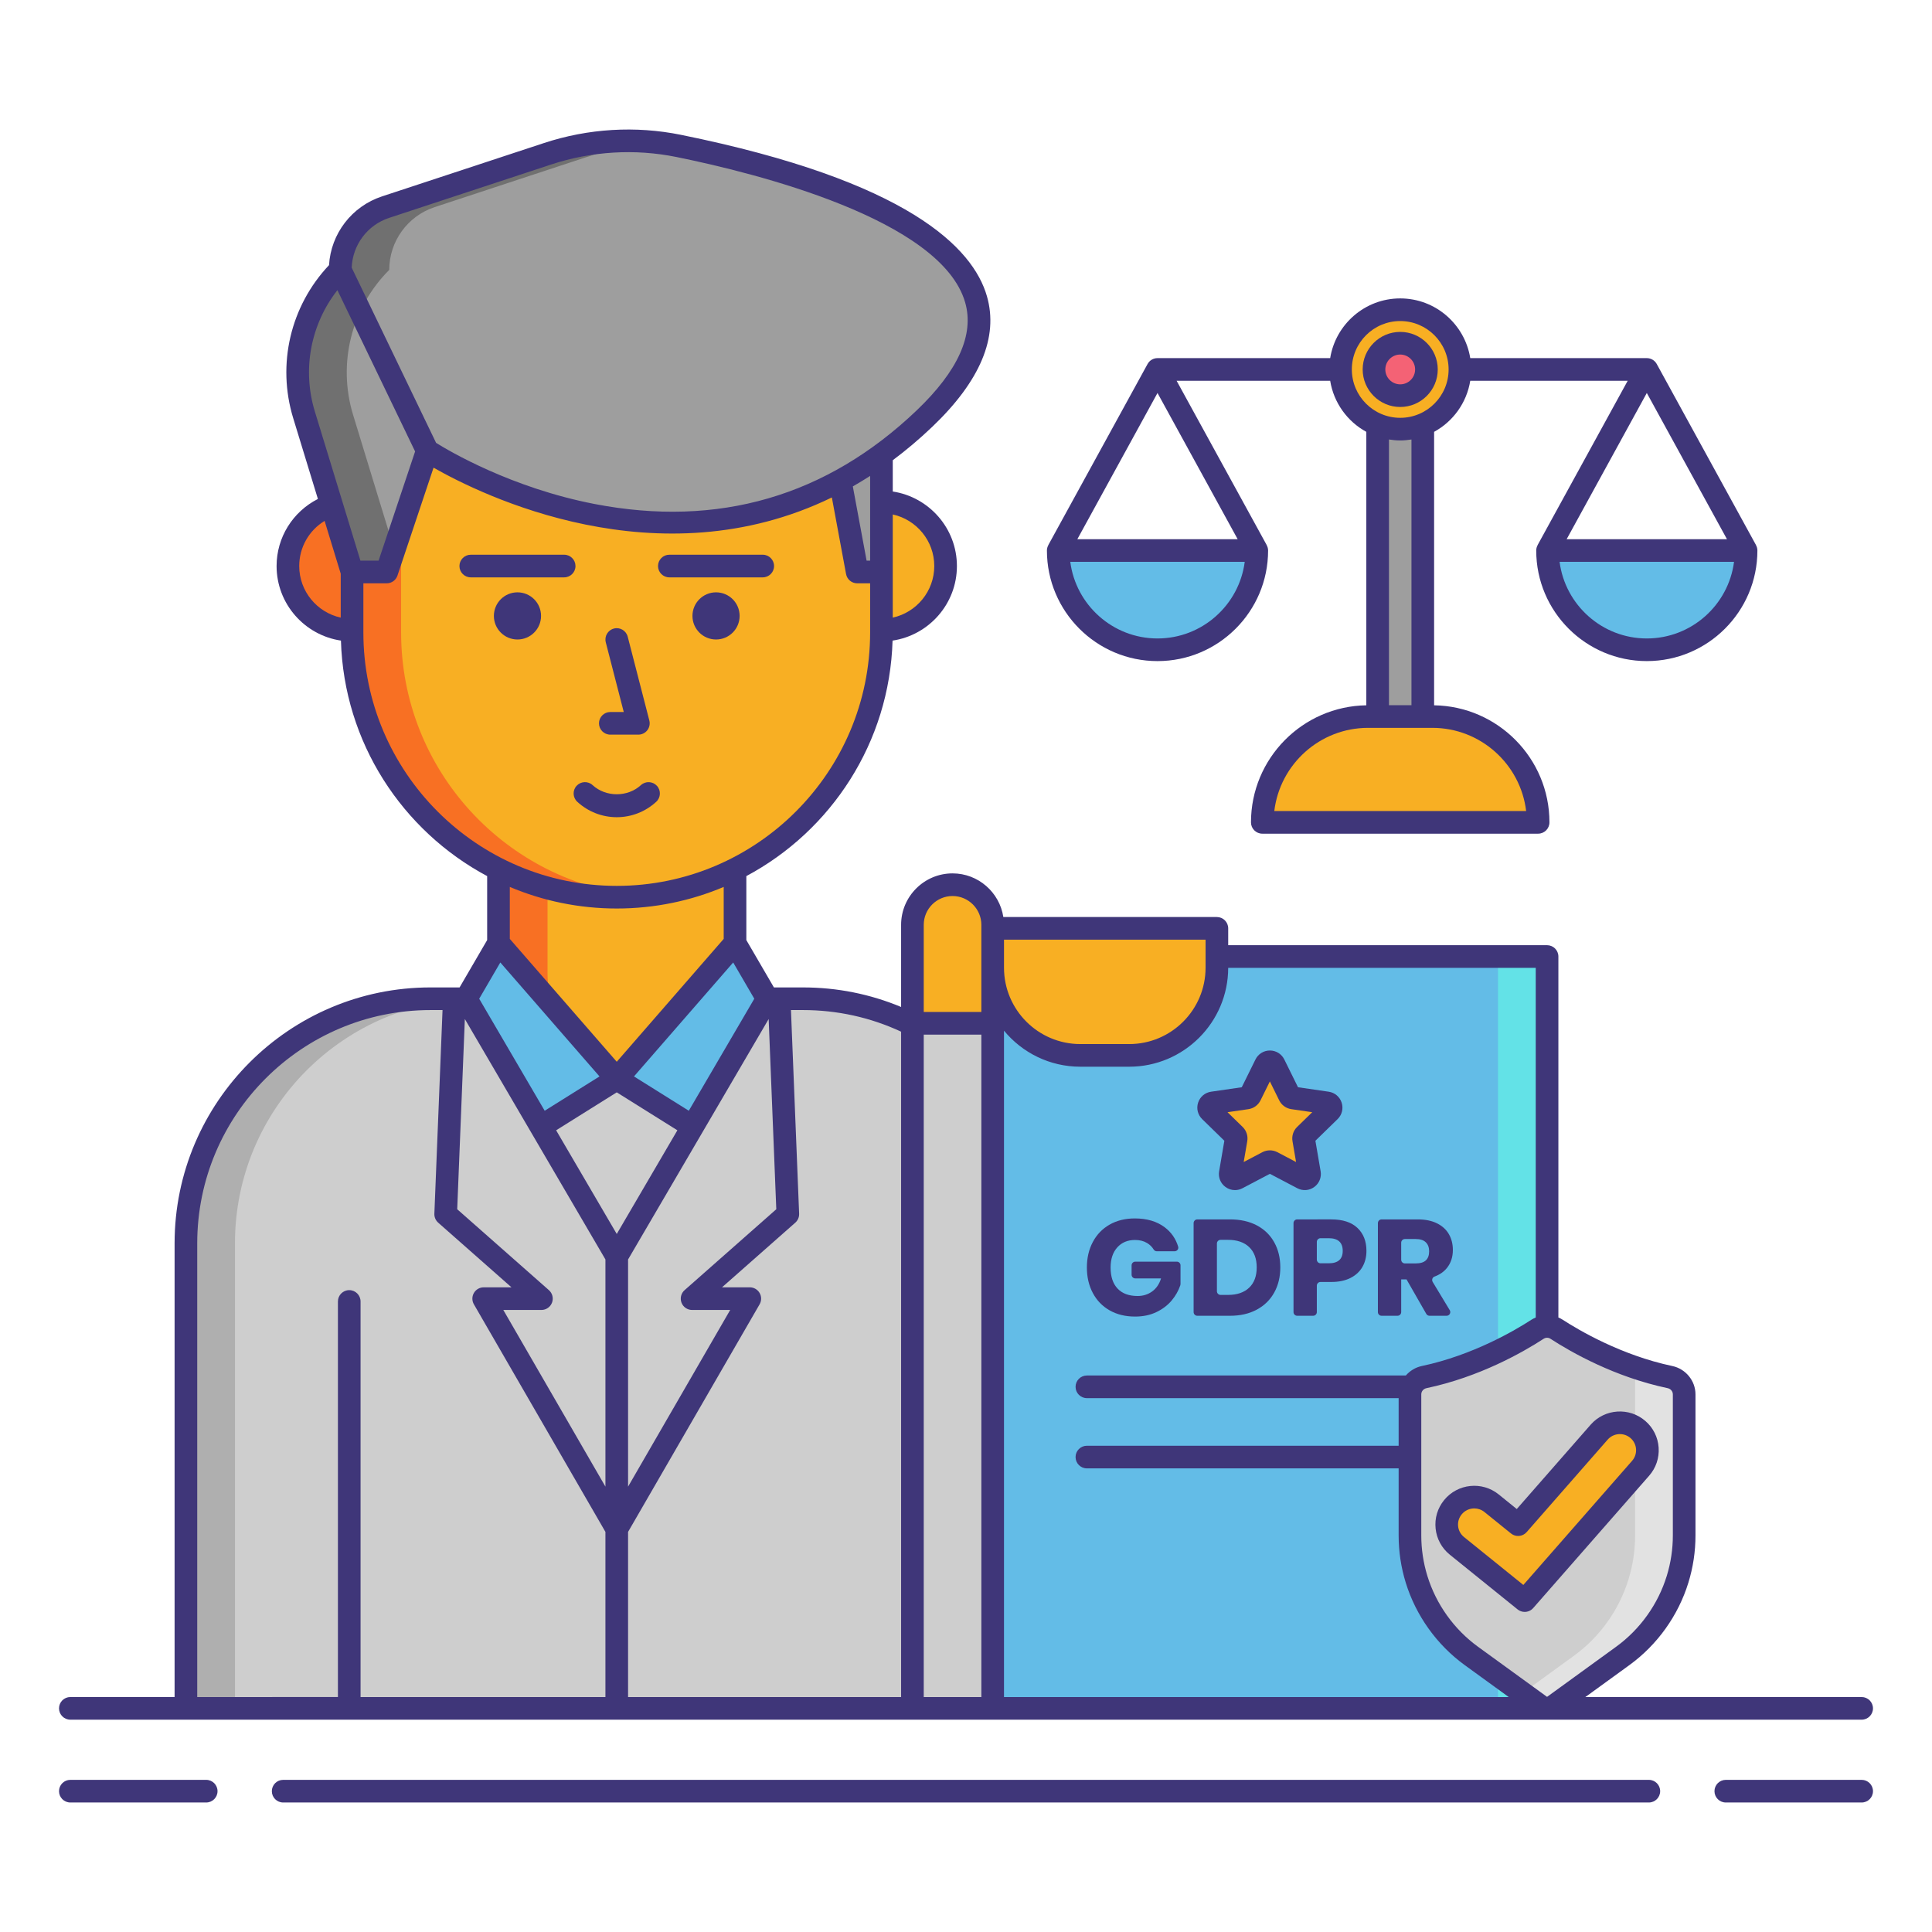 <?xml version="1.0" encoding="utf-8"?>
<!-- Generator: Adobe Illustrator 23.0.3, SVG Export Plug-In . SVG Version: 6.00 Build 0)  -->
<svg version="1.1" id="Layer_1" xmlns="http://www.w3.org/2000/svg" xmlns:xlink="http://www.w3.org/1999/xlink" x="0px" y="0px"
	 viewBox="0 0 256 256" style="enable-background:new 0 0 256 256;" xml:space="preserve">
<style type="text/css">
	.st0{fill:#F87023;}
	.st1{fill:#F8AF23;}
	.st2{fill:#CECECE;}
	.st3{fill:#AFAFAF;}
	.st4{fill:#63BCE7;}
	.st5{fill:#63E2E7;}
	.st6{fill:#9E9E9E;}
	.st7{fill:#707070;}
	.st8{fill:#3F3679;}
	.st9{fill:#E2E2E2;}
	.st10{fill:#6377E7;}
	.st11{fill:#F46275;}
	.st12{fill:#F8D323;}
	.st13{fill:#F43075;}
	.st14{fill:#F48875;}
</style>
<g>
	<g>
		<circle class="st0" cx="46.649" cy="75.003" r="8.5"/>
		<circle class="st1" cx="116.797" cy="75.003" r="8.5"/>
		<path class="st2" d="M138.811,226.367H24.634v-61.618c0-17.9,14.511-32.41,32.41-32.41h49.356c17.9,0,32.41,14.511,32.41,32.41
			V226.367z"/>
		<g>
			<path class="st3" d="M63.545,132.339h-6.5c-17.9,0-32.41,14.51-32.41,32.41v61.618h6.5v-61.618
				C31.134,146.849,45.645,132.339,63.545,132.339z"/>
		</g>
		<path class="st1" d="M83.394,142.973h-3.343c-7.732,0-14-6.268-14-14v-23.491c0-7.732,6.268-14,14-14h3.343
			c7.732,0,14,6.268,14,14v23.491C97.394,136.705,91.126,142.973,83.394,142.973z"/>
		<g>
			<path class="st0" d="M72.551,128.973v-23.491c0-7.198,5.434-13.12,12.421-13.905c-0.519-0.058-1.044-0.095-1.579-0.095h-3.343
				c-7.732,0-14,6.268-14,14v23.491c0,7.732,6.268,14,14,14h3.343c0.534,0,1.06-0.036,1.579-0.095
				C77.985,142.093,72.551,136.171,72.551,128.973z"/>
		</g>
		<path class="st1" d="M81.723,118.882L81.723,118.882c-19.371,0-35.074-15.703-35.074-35.074V67.774
			c0-19.371,15.703-35.074,35.074-35.074h0c19.371,0,35.074,15.703,35.074,35.074v16.034
			C116.797,103.179,101.093,118.882,81.723,118.882z"/>
		<g>
			<path class="st0" d="M53.149,83.808V67.774c0-18.274,13.978-33.278,31.824-34.918c-1.071-0.098-2.154-0.156-3.25-0.156h0
				c-19.371,0-35.074,15.703-35.074,35.074v16.034c0,19.371,15.703,35.074,35.074,35.074h0c1.096,0,2.179-0.057,3.25-0.156
				C67.126,117.085,53.149,102.082,53.149,83.808z"/>
		</g>
		<polygon class="st4" points="66.051,124.97 81.723,142.973 68.757,151.089 61.76,132.339 		"/>
		<polygon class="st4" points="97.394,124.97 81.723,142.973 94.689,151.089 101.685,132.339 		"/>
		<polygon class="st2" points="61.76,132.339 81.723,166.48 81.723,202.58 64.092,172.077 71.742,172.077 59.055,160.883 
			60.2,132.346 		"/>
		<polygon class="st2" points="101.685,132.339 81.723,166.48 81.723,202.58 99.353,172.077 91.704,172.077 104.39,160.883 
			103.246,132.346 		"/>
		<rect x="120.901" y="135.592" class="st2" width="26.445" height="90.775"/>
		<rect x="131.535" y="126.742" class="st4" width="73.459" height="99.625"/>
		<g>
			<rect x="198.494" y="126.742" class="st5" width="6.5" height="99.625"/>
		</g>
		<polygon class="st6" points="116.797,75.791 113.583,75.791 110.369,58.469 116.797,56.469 		"/>
		<path class="st6" d="M46.649,75.791h4.595l5.375-16.072c0,0,36.125,24.125,65.875-4.25c22.888-21.83-14.228-32.415-32.567-36.136
			c-5.783-1.173-11.769-0.804-17.374,1.043l-21.46,7.07c-3.59,1.183-6.015,4.535-6.015,8.315v0l0,0
			c-5.026,5.026-6.868,12.415-4.791,19.212L46.649,75.791z"/>
		<g>
			<path class="st7" d="M51.578,35.76c0-3.78,2.426-7.132,6.015-8.315l21.46-7.07c2.416-0.796,4.904-1.3,7.415-1.542
				c-4.683-0.452-9.421,0.061-13.915,1.542l-21.46,7.07c-3.59,1.183-6.015,4.535-6.015,8.315
				c-5.026,5.026-6.868,12.415-4.791,19.212l6.362,20.819h4.595l0.995-2.976l-5.453-17.843
				C44.709,48.175,46.552,40.786,51.578,35.76z"/>
		</g>
		<path class="st1" d="M120.901,135.592v-13.048c0-2.937,2.381-5.317,5.317-5.317h0c2.937,0,5.317,2.381,5.317,5.317v13.048H120.901
			z"/>
		<path class="st1" d="M149.629,139.844h-6.479c-6.415,0-11.615-5.2-11.615-11.615v-5.218h29.709v5.218
			C161.244,134.644,156.044,139.844,149.629,139.844z"/>
		<path class="st1" d="M168.83,141.05l2.019,4.09c0.092,0.186,0.27,0.315,0.475,0.345l4.514,0.656
			c0.517,0.075,0.724,0.711,0.35,1.076l-3.266,3.184c-0.149,0.145-0.217,0.354-0.181,0.558l0.771,4.496
			c0.088,0.515-0.453,0.908-0.915,0.665l-4.037-2.123c-0.184-0.097-0.403-0.097-0.587,0l-4.037,2.123
			c-0.463,0.243-1.004-0.15-0.915-0.665l0.771-4.496c0.035-0.205-0.033-0.413-0.181-0.558l-3.266-3.184
			c-0.374-0.365-0.168-1.001,0.35-1.076l4.514-0.656c0.205-0.03,0.383-0.159,0.475-0.345l2.019-4.09
			C167.93,140.581,168.599,140.581,168.83,141.05z"/>
		<path class="st2" d="M203.725,176.137c-2.424,1.574-8.093,4.872-15.016,6.335c-1.091,0.23-1.882,1.175-1.882,2.29v18.698
			c0,1.966,0.294,3.92,0.872,5.799v0c1.257,4.085,3.807,7.65,7.265,10.16l9.204,6.68c0.492,0.357,1.158,0.357,1.65,0l9.204-6.68
			c3.459-2.51,6.008-6.076,7.265-10.16v0c0.578-1.879,0.872-3.833,0.872-5.799v-18.698c0-1.115-0.791-2.059-1.882-2.29
			c-6.923-1.462-12.592-4.76-15.016-6.335C205.49,175.635,204.499,175.635,203.725,176.137z"/>
		<g>
			<path class="st9" d="M221.279,182.472c-1.618-0.342-3.163-0.786-4.618-1.283v22.271c0,1.966-0.294,3.92-0.872,5.799
				c-1.257,4.085-3.807,7.65-7.265,10.16l-6.779,4.92l2.425,1.76c0.492,0.357,1.158,0.357,1.65,0l9.204-6.68
				c3.459-2.51,6.008-6.076,7.265-10.16c0.578-1.879,0.872-3.833,0.872-5.799v-18.698
				C223.161,183.647,222.37,182.702,221.279,182.472z"/>
		</g>
		<path class="st1" d="M211.897,189.77l-10.737,12.257l-3.519-2.843c-1.567-1.265-3.863-1.024-5.129,0.538
			c-1.268,1.559-1.028,3.848,0.537,5.113l8.982,7.252l15.361-17.533c1.325-1.512,1.169-3.809-0.349-5.13
			C215.527,188.104,213.22,188.257,211.897,189.77z"/>
	</g>
	<g>
		<path class="st4" d="M205.058,72.945c0,7.265,5.889,13.154,13.154,13.154s13.154-5.889,13.154-13.154H205.058z"/>
		<path class="st1" d="M203.811,108.965h-36.549v0c0-7.744,6.278-14.022,14.022-14.022h8.504
			C197.533,94.943,203.811,101.221,203.811,108.965L203.811,108.965z"/>
		<rect x="182.545" y="48.953" class="st6" width="5.982" height="45.99"/>
		<circle class="st1" cx="185.536" cy="48.953" r="7.912"/>
		<circle class="st11" cx="185.536" cy="48.953" r="3.473"/>
		<path class="st4" d="M140.221,72.945c0,7.265,5.889,13.154,13.154,13.154c7.265,0,13.154-5.889,13.154-13.154H140.221z"/>
		<g>
			<path class="st8" d="M27.323,235.84H9.32c-0.829,0-1.5,0.672-1.5,1.5s0.671,1.5,1.5,1.5h18.003c0.829,0,1.5-0.672,1.5-1.5
				S28.152,235.84,27.323,235.84z"/>
			<path class="st8" d="M246.68,235.84h-18.003c-0.828,0-1.5,0.672-1.5,1.5s0.672,1.5,1.5,1.5h18.003c0.828,0,1.5-0.672,1.5-1.5
				S247.508,235.84,246.68,235.84z"/>
			<path class="st8" d="M218.479,235.84H37.521c-0.829,0-1.5,0.672-1.5,1.5s0.671,1.5,1.5,1.5h180.959c0.828,0,1.5-0.672,1.5-1.5
				S219.308,235.84,218.479,235.84z"/>
			<path class="st8" d="M9.32,227.867h15.314h96.267h10.634h7.275h8.536h99.333c0.828,0,1.5-0.672,1.5-1.5s-0.672-1.5-1.5-1.5
				h-36.61l5.835-4.234c3.698-2.683,6.475-6.565,7.818-10.933c0.623-2.024,0.938-4.123,0.938-6.24v-18.698
				c0-1.801-1.292-3.382-3.072-3.758c-6.788-1.434-12.408-4.761-14.509-6.124c-0.188-0.122-0.385-0.22-0.586-0.306v-47.832
				c0-0.828-0.672-1.5-1.5-1.5h-42.25v-2.231c0-0.828-0.672-1.5-1.5-1.5h-28.296c-0.501-3.269-3.324-5.783-6.73-5.783
				c-3.759,0-6.817,3.058-6.817,6.816v10.884c-4.118-1.714-8.482-2.589-13-2.589h-3.853l-3.654-6.274v-8.439
				c0-0.012-0.003-0.023-0.004-0.035c11.238-6.001,18.986-17.696,19.379-31.208c4.816-0.716,8.527-4.867,8.527-9.879
				c0-5.003-3.697-9.147-8.5-9.875v-4.145c1.761-1.315,3.508-2.784,5.233-4.429c6.367-6.073,8.804-11.898,7.242-17.313
				c-1.837-6.372-10.363-15.253-40.545-21.378c-6.01-1.219-12.283-0.843-18.142,1.088l-21.46,7.069
				c-4.014,1.322-6.774,4.938-7.027,9.112c-5.111,5.413-6.931,13.126-4.745,20.278l3.271,10.703
				c-3.338,1.701-5.474,5.102-5.474,8.889c0,5.012,3.711,9.163,8.527,9.879c0.393,13.511,8.141,25.207,19.379,31.208
				c0,0.012-0.004,0.023-0.004,0.035v8.439l-3.654,6.274h-3.853c-18.698,0-33.91,15.212-33.91,33.91v60.118H9.32
				c-0.829,0-1.5,0.672-1.5,1.5S8.491,227.867,9.32,227.867z M72.734,170.952L60.583,160.23l1.011-25.205l18.629,31.861v30.101
				l-13.531-23.41h5.05c0.624,0,1.183-0.386,1.403-0.97C73.365,172.024,73.202,171.365,72.734,170.952z M66.294,127.533l13.144,15.1
				l-7.264,4.547l-8.678-14.842L66.294,127.533z M81.723,144.742l8.033,5.028l-8.033,13.738l-8.033-13.738L81.723,144.742z
				 M97.151,127.533l2.797,4.804l-8.678,14.842l-7.264-4.547L97.151,127.533z M90.301,172.607c0.22,0.584,0.779,0.97,1.403,0.97
				h5.05l-13.531,23.41v-30.101l18.629-31.861l1.011,25.205l-12.152,10.722C90.244,171.365,90.08,172.024,90.301,172.607z
				 M122.401,137.092h7.634v87.775h-7.634V137.092z M220.969,183.939c0.408,0.086,0.692,0.424,0.692,0.822v18.698
				c0,1.817-0.271,3.62-0.806,5.357c-1.153,3.75-3.538,7.084-6.713,9.388l-9.148,6.639l-9.148-6.639
				c-3.175-2.304-5.56-5.638-6.713-9.388c-0.534-1.737-0.806-3.54-0.806-5.357v-18.698c0-0.398,0.284-0.736,0.691-0.822
				c7.019-1.482,12.738-4.736,15.523-6.544c0.001,0,0.001,0,0.001,0c0.14-0.091,0.295-0.136,0.451-0.136s0.313,0.045,0.452,0.136
				C208.23,179.203,213.951,182.457,220.969,183.939z M203.494,174.574c-0.201,0.086-0.398,0.184-0.586,0.306
				c-2.103,1.365-7.723,4.691-14.51,6.124c-0.848,0.18-1.578,0.638-2.118,1.257h-42.262c-0.828,0-1.5,0.672-1.5,1.5
				s0.672,1.5,1.5,1.5h41.309v6.307h-41.309c-0.828,0-1.5,0.672-1.5,1.5s0.672,1.5,1.5,1.5h41.309v8.893
				c0,2.117,0.315,4.216,0.938,6.24c1.344,4.367,4.12,8.25,7.818,10.933l5.834,4.234h-52.571h-8.536h-5.775v-88.299
				c2.407,2.915,6.047,4.776,10.114,4.776h6.479c7.227,0,13.107-5.876,13.115-13.102h40.751V174.574z M159.744,128.229
				c0,5.577-4.538,10.115-10.115,10.115h-6.479c-5.577,0-10.114-4.538-10.114-10.115v-1.486v-2.231h26.709V128.229z
				 M122.401,122.544c0-2.104,1.712-3.816,3.817-3.816c2.105,0,3.817,1.712,3.817,3.816v0.467v3.731v1.486v5.863h-7.634V122.544z
				 M119.401,136.702v88.165H83.223v-21.884l17.429-30.155c0.268-0.465,0.268-1.036,0-1.501c-0.268-0.464-0.763-0.75-1.299-0.75
				h-3.682l9.712-8.569c0.338-0.299,0.524-0.734,0.506-1.186l-1.082-26.983h1.594C110.944,133.839,115.315,134.805,119.401,136.702z
				 M123.796,75.003c0,3.344-2.359,6.145-5.5,6.834v-6.046v-7.622C121.437,68.858,123.796,71.659,123.796,75.003z M115.296,67.774
				v6.517h-0.466l-1.826-9.84c0.765-0.436,1.529-0.9,2.292-1.389V67.774z M51.562,28.87l21.46-7.069
				c5.365-1.768,11.108-2.113,16.607-0.998c10.444,2.12,35.079,8.24,38.259,19.27c1.228,4.256-0.936,9.071-6.43,14.312
				c-11.94,11.387-26.297,15.56-42.672,12.397C67.75,64.65,59.47,59.736,57.786,58.683L46.601,35.466
				C46.724,32.451,48.675,29.821,51.562,28.87z M44.707,38.448l10.296,21.373l-4.839,14.469h-2.405l-6.038-19.757
				C40.015,48.95,41.168,42.971,44.707,38.448z M39.649,75.003c0-2.473,1.292-4.724,3.363-5.981l2.137,6.994v5.822
				C42.008,81.148,39.649,78.347,39.649,75.003z M48.149,83.808v-6.517h3.095c0.645,0,1.218-0.412,1.422-1.024l4.782-14.299
				c6.331,3.613,29.714,15.166,52.777,3.948l1.883,10.149c0.132,0.711,0.751,1.227,1.475,1.227h1.713v6.517
				c0,18.513-15.061,33.574-33.574,33.574S48.149,102.32,48.149,83.808z M81.723,120.382c5.022,0,9.811-1.019,14.171-2.858v6.885
				l-14.171,16.28l-14.171-16.281v-6.885C71.912,119.363,76.7,120.382,81.723,120.382z M26.134,164.749
				c0-17.044,13.866-30.91,30.91-30.91h1.594l-1.082,26.983c-0.018,0.451,0.168,0.887,0.506,1.186l9.712,8.569h-3.682
				c-0.536,0-1.031,0.286-1.299,0.75c-0.268,0.465-0.268,1.036,0,1.501l17.429,30.155v21.884H47.776V172.45
				c0-0.828-0.671-1.5-1.5-1.5s-1.5,0.672-1.5,1.5v52.417H26.134V164.749z"/>
			<path class="st8" d="M155.937,167.175h-5.506c-0.27,0-0.489,0.219-0.489,0.489v1.244c0,0.27,0.219,0.489,0.489,0.489h3.412
				c-0.229,0.747-0.62,1.322-1.174,1.725s-1.198,0.605-1.933,0.605c-1.144,0-2.026-0.325-2.646-0.976
				c-0.621-0.65-0.93-1.583-0.93-2.799c0-1.12,0.295-2.008,0.885-2.664s1.373-0.984,2.348-0.984c0.626,0,1.162,0.136,1.607,0.406
				c0.36,0.219,0.646,0.5,0.857,0.841c0.093,0.15,0.245,0.251,0.422,0.251h2.36c0.317,0,0.568-0.303,0.476-0.607
				c-0.317-1.054-0.912-1.911-1.785-2.572c-1.036-0.782-2.354-1.174-3.955-1.174c-1.276,0-2.393,0.274-3.351,0.822
				c-0.957,0.548-1.698,1.315-2.221,2.303c-0.524,0.987-0.786,2.113-0.786,3.377s0.262,2.39,0.786,3.377
				c0.523,0.987,1.267,1.755,2.23,2.303c0.963,0.548,2.089,0.822,3.377,0.822c1.059,0,2.001-0.199,2.826-0.596
				c0.825-0.397,1.502-0.915,2.032-1.553c0.509-0.614,0.885-1.278,1.128-1.992c0.019-0.056,0.028-0.115,0.028-0.174v-2.475
				C156.426,167.394,156.207,167.175,155.937,167.175z"/>
			<path class="st8" d="M166.54,162.371c-1-0.529-2.186-0.794-3.558-0.794h-4.333c-0.27,0-0.489,0.219-0.489,0.489v11.792
				c0,0.27,0.219,0.489,0.489,0.489h4.333c1.361,0,2.543-0.271,3.549-0.813c1.005-0.542,1.776-1.297,2.312-2.267
				c0.536-0.969,0.804-2.08,0.804-3.332c0-1.252-0.268-2.36-0.804-3.323S167.539,162.901,166.54,162.371z M165.519,170.625
				c-0.668,0.639-1.604,0.958-2.808,0.958h-0.975c-0.27,0-0.489-0.219-0.489-0.489v-6.319c0-0.27,0.219-0.489,0.489-0.489h0.975
				c1.204,0,2.14,0.319,2.808,0.958c0.668,0.638,1.002,1.535,1.002,2.691S166.188,169.987,165.519,170.625z"/>
			<path class="st8" d="M171.886,161.577c-0.27,0-0.489,0.219-0.489,0.489v11.792c0,0.27,0.219,0.489,0.489,0.489h2.111
				c0.27,0,0.489-0.219,0.489-0.489v-3.501c0-0.27,0.219-0.489,0.489-0.489h1.426c1,0,1.848-0.178,2.547-0.533
				c0.698-0.355,1.225-0.843,1.58-1.463s0.533-1.328,0.533-2.123c0-1.276-0.397-2.291-1.192-3.043
				c-0.794-0.752-1.951-1.129-3.468-1.129H171.886z M177.918,165.749c0,1.096-0.62,1.644-1.86,1.644h-1.083
				c-0.27,0-0.489-0.219-0.489-0.489v-2.346c0-0.27,0.219-0.489,0.489-0.489h1.083C177.298,164.069,177.918,164.629,177.918,165.749
				z"/>
			<path class="st8" d="M183.066,174.346h2.111c0.27,0,0.489-0.219,0.489-0.489v-4.333h0.705l2.622,4.576
				c0.087,0.152,0.249,0.246,0.424,0.246h2.264c0.381,0,0.615-0.416,0.418-0.742l-2.256-3.734c-0.156-0.258-0.055-0.611,0.228-0.714
				c0.706-0.258,1.264-0.647,1.673-1.167c0.512-0.65,0.768-1.438,0.768-2.366c0-0.782-0.175-1.478-0.524-2.086
				c-0.349-0.608-0.873-1.086-1.571-1.436s-1.553-0.524-2.564-0.524h-4.785c-0.27,0-0.489,0.219-0.489,0.489v11.792
				C182.577,174.127,182.796,174.346,183.066,174.346z M185.666,164.666c0-0.27,0.219-0.489,0.489-0.489h1.426
				c0.602,0,1.05,0.145,1.346,0.434c0.295,0.289,0.442,0.687,0.442,1.192c0,0.53-0.145,0.93-0.434,1.201
				c-0.289,0.271-0.74,0.406-1.354,0.406h-1.426c-0.27,0-0.489-0.219-0.489-0.489V164.666z"/>
			<path class="st8" d="M160.476,144.657c-0.81,0.117-1.469,0.674-1.721,1.452c-0.252,0.777-0.044,1.614,0.54,2.182l2.938,2.865
				l-0.693,4.044c-0.139,0.807,0.187,1.605,0.848,2.086c0.374,0.271,0.811,0.409,1.25,0.409c0.339,0,0.68-0.082,0.994-0.247
				l3.633-1.91l3.631,1.909c0.725,0.382,1.585,0.32,2.246-0.161c0.661-0.48,0.986-1.279,0.848-2.085l-0.693-4.045l2.937-2.863
				c0.586-0.569,0.794-1.406,0.542-2.184c-0.252-0.778-0.911-1.335-1.721-1.452l-4.063-0.591l-1.816-3.681
				c-0.361-0.732-1.094-1.188-1.91-1.188s-1.549,0.455-1.91,1.188l-1.817,3.681L160.476,144.657z M167.024,145.805l1.24-2.512
				l1.242,2.519c0.313,0.624,0.91,1.057,1.602,1.158l2.771,0.403l-2,1.95c-0.506,0.489-0.736,1.195-0.617,1.89l0.473,2.76
				l-2.479-1.304c-0.619-0.324-1.359-0.322-1.982,0.001l-2.478,1.303l0.473-2.759c0.119-0.695-0.111-1.401-0.613-1.887l-2.004-1.954
				l2.773-0.403C166.116,146.867,166.714,146.433,167.024,145.805z"/>
			<path class="st8" d="M198.583,198.017c-2.207-1.782-5.453-1.44-7.234,0.758c-0.867,1.065-1.266,2.402-1.123,3.767
				c0.143,1.366,0.81,2.595,1.88,3.46l8.982,7.252c0.277,0.224,0.61,0.333,0.941,0.333c0.418,0,0.833-0.174,1.129-0.512
				l15.36-17.532c0.905-1.033,1.354-2.356,1.261-3.726c-0.093-1.37-0.715-2.622-1.752-3.524c-2.139-1.861-5.395-1.643-7.26,0.49
				l-9.787,11.172L198.583,198.017z M202.287,203.015l10.737-12.257c0.001,0,0.001,0,0.001-0.001
				c0.779-0.889,2.138-0.981,3.031-0.203c0.432,0.376,0.69,0.896,0.729,1.465c0.038,0.568-0.147,1.117-0.523,1.547l-14.411,16.448
				l-7.86-6.347c-0.445-0.359-0.723-0.87-0.782-1.437c-0.059-0.565,0.106-1.12,0.468-1.564c0.423-0.521,1.044-0.793,1.67-0.793
				c0.476,0,0.954,0.156,1.352,0.478l3.519,2.843C200.842,203.699,201.757,203.62,202.287,203.015z"/>
			<circle class="st8" cx="68.567" cy="81.612" r="3.125"/>
			<circle class="st8" cx="94.879" cy="81.612" r="3.125"/>
			<path class="st8" d="M74.754,73.503H62.379c-0.829,0-1.5,0.672-1.5,1.5s0.671,1.5,1.5,1.5h12.375c0.829,0,1.5-0.672,1.5-1.5
				S75.583,73.503,74.754,73.503z"/>
			<path class="st8" d="M88.691,76.503h12.375c0.829,0,1.5-0.672,1.5-1.5s-0.671-1.5-1.5-1.5H88.691c-0.829,0-1.5,0.672-1.5,1.5
				S87.863,76.503,88.691,76.503z"/>
			<path class="st8" d="M80.869,97.344h3.718c0.464,0,0.902-0.215,1.186-0.581c0.284-0.367,0.383-0.845,0.267-1.294l-2.865-11.106
				c-0.208-0.801-1.025-1.289-1.827-1.077c-0.802,0.207-1.285,1.024-1.078,1.827l2.381,9.231h-1.782c-0.829,0-1.5,0.672-1.5,1.5
				S80.041,97.344,80.869,97.344z"/>
			<path class="st8" d="M86.952,106.243c0.611-0.56,0.652-1.509,0.092-2.119c-0.561-0.61-1.509-0.651-2.119-0.092
				c-1.761,1.615-4.643,1.615-6.403,0c-0.61-0.561-1.558-0.518-2.119,0.092c-0.56,0.61-0.519,1.56,0.092,2.119
				c1.435,1.316,3.292,2.041,5.229,2.041S85.517,107.56,86.952,106.243z"/>
			<path class="st8" d="M185.536,53.927c2.742,0,4.974-2.231,4.974-4.974s-2.231-4.974-4.974-4.974s-4.974,2.231-4.974,4.974
				S182.794,53.927,185.536,53.927z M185.536,46.979c1.088,0,1.974,0.886,1.974,1.974s-0.886,1.974-1.974,1.974
				s-1.974-0.886-1.974-1.974S184.448,46.979,185.536,46.979z"/>
			<path class="st8" d="M153.375,87.599c8.08,0,14.654-6.573,14.654-14.653c0-0.26-0.072-0.501-0.189-0.714l0.004-0.007
				l-11.937-21.771h20.348c0.471,2.921,2.281,5.4,4.789,6.768v36.234c-8.448,0.13-15.283,7.031-15.283,15.51
				c0,0.828,0.672,1.5,1.5,1.5h36.549c0.828,0,1.5-0.672,1.5-1.5c0-8.479-6.835-15.381-15.283-15.51V57.221
				c2.508-1.368,4.319-3.847,4.79-6.768h20.862l-11.937,21.771l0.004,0.007c-0.116,0.213-0.189,0.454-0.189,0.714
				c0,8.08,6.574,14.653,14.654,14.653s14.653-6.573,14.653-14.653c0-0.26-0.072-0.501-0.189-0.714l0.004-0.007l-13.153-23.992
				c-0.264-0.48-0.768-0.779-1.315-0.779h-23.395c-0.722-4.478-4.603-7.912-9.281-7.912s-8.558,3.435-9.28,7.912h-22.881
				c-0.548,0-1.052,0.299-1.315,0.779l-13.153,23.992l0.004,0.007c-0.116,0.213-0.189,0.454-0.189,0.714
				C138.722,81.025,145.295,87.599,153.375,87.599z M228.832,71.445h-21.242l10.621-19.372L228.832,71.445z M218.212,84.599
				c-5.918,0-10.819-4.434-11.559-10.153h23.116C229.03,80.165,224.129,84.599,218.212,84.599z M202.222,107.466h-33.371
				c0.744-6.2,6.036-11.022,12.434-11.022h1.261h5.982h1.261C196.186,96.443,201.478,101.266,202.222,107.466z M187.027,93.443
				h-2.982V58.234c0.487,0.078,0.983,0.13,1.491,0.13s1.004-0.052,1.491-0.13V93.443z M185.536,42.541
				c3.536,0,6.412,2.876,6.412,6.412c0,3.535-2.876,6.411-6.412,6.411c-3.535,0-6.411-2.876-6.411-6.411
				C179.125,45.417,182.001,42.541,185.536,42.541z M153.375,52.073l10.621,19.372h-21.242L153.375,52.073z M153.375,84.599
				c-5.917,0-10.818-4.434-11.558-10.153h23.116C164.194,80.165,159.293,84.599,153.375,84.599z"/>
		</g>
	</g>
</g>
</svg>
